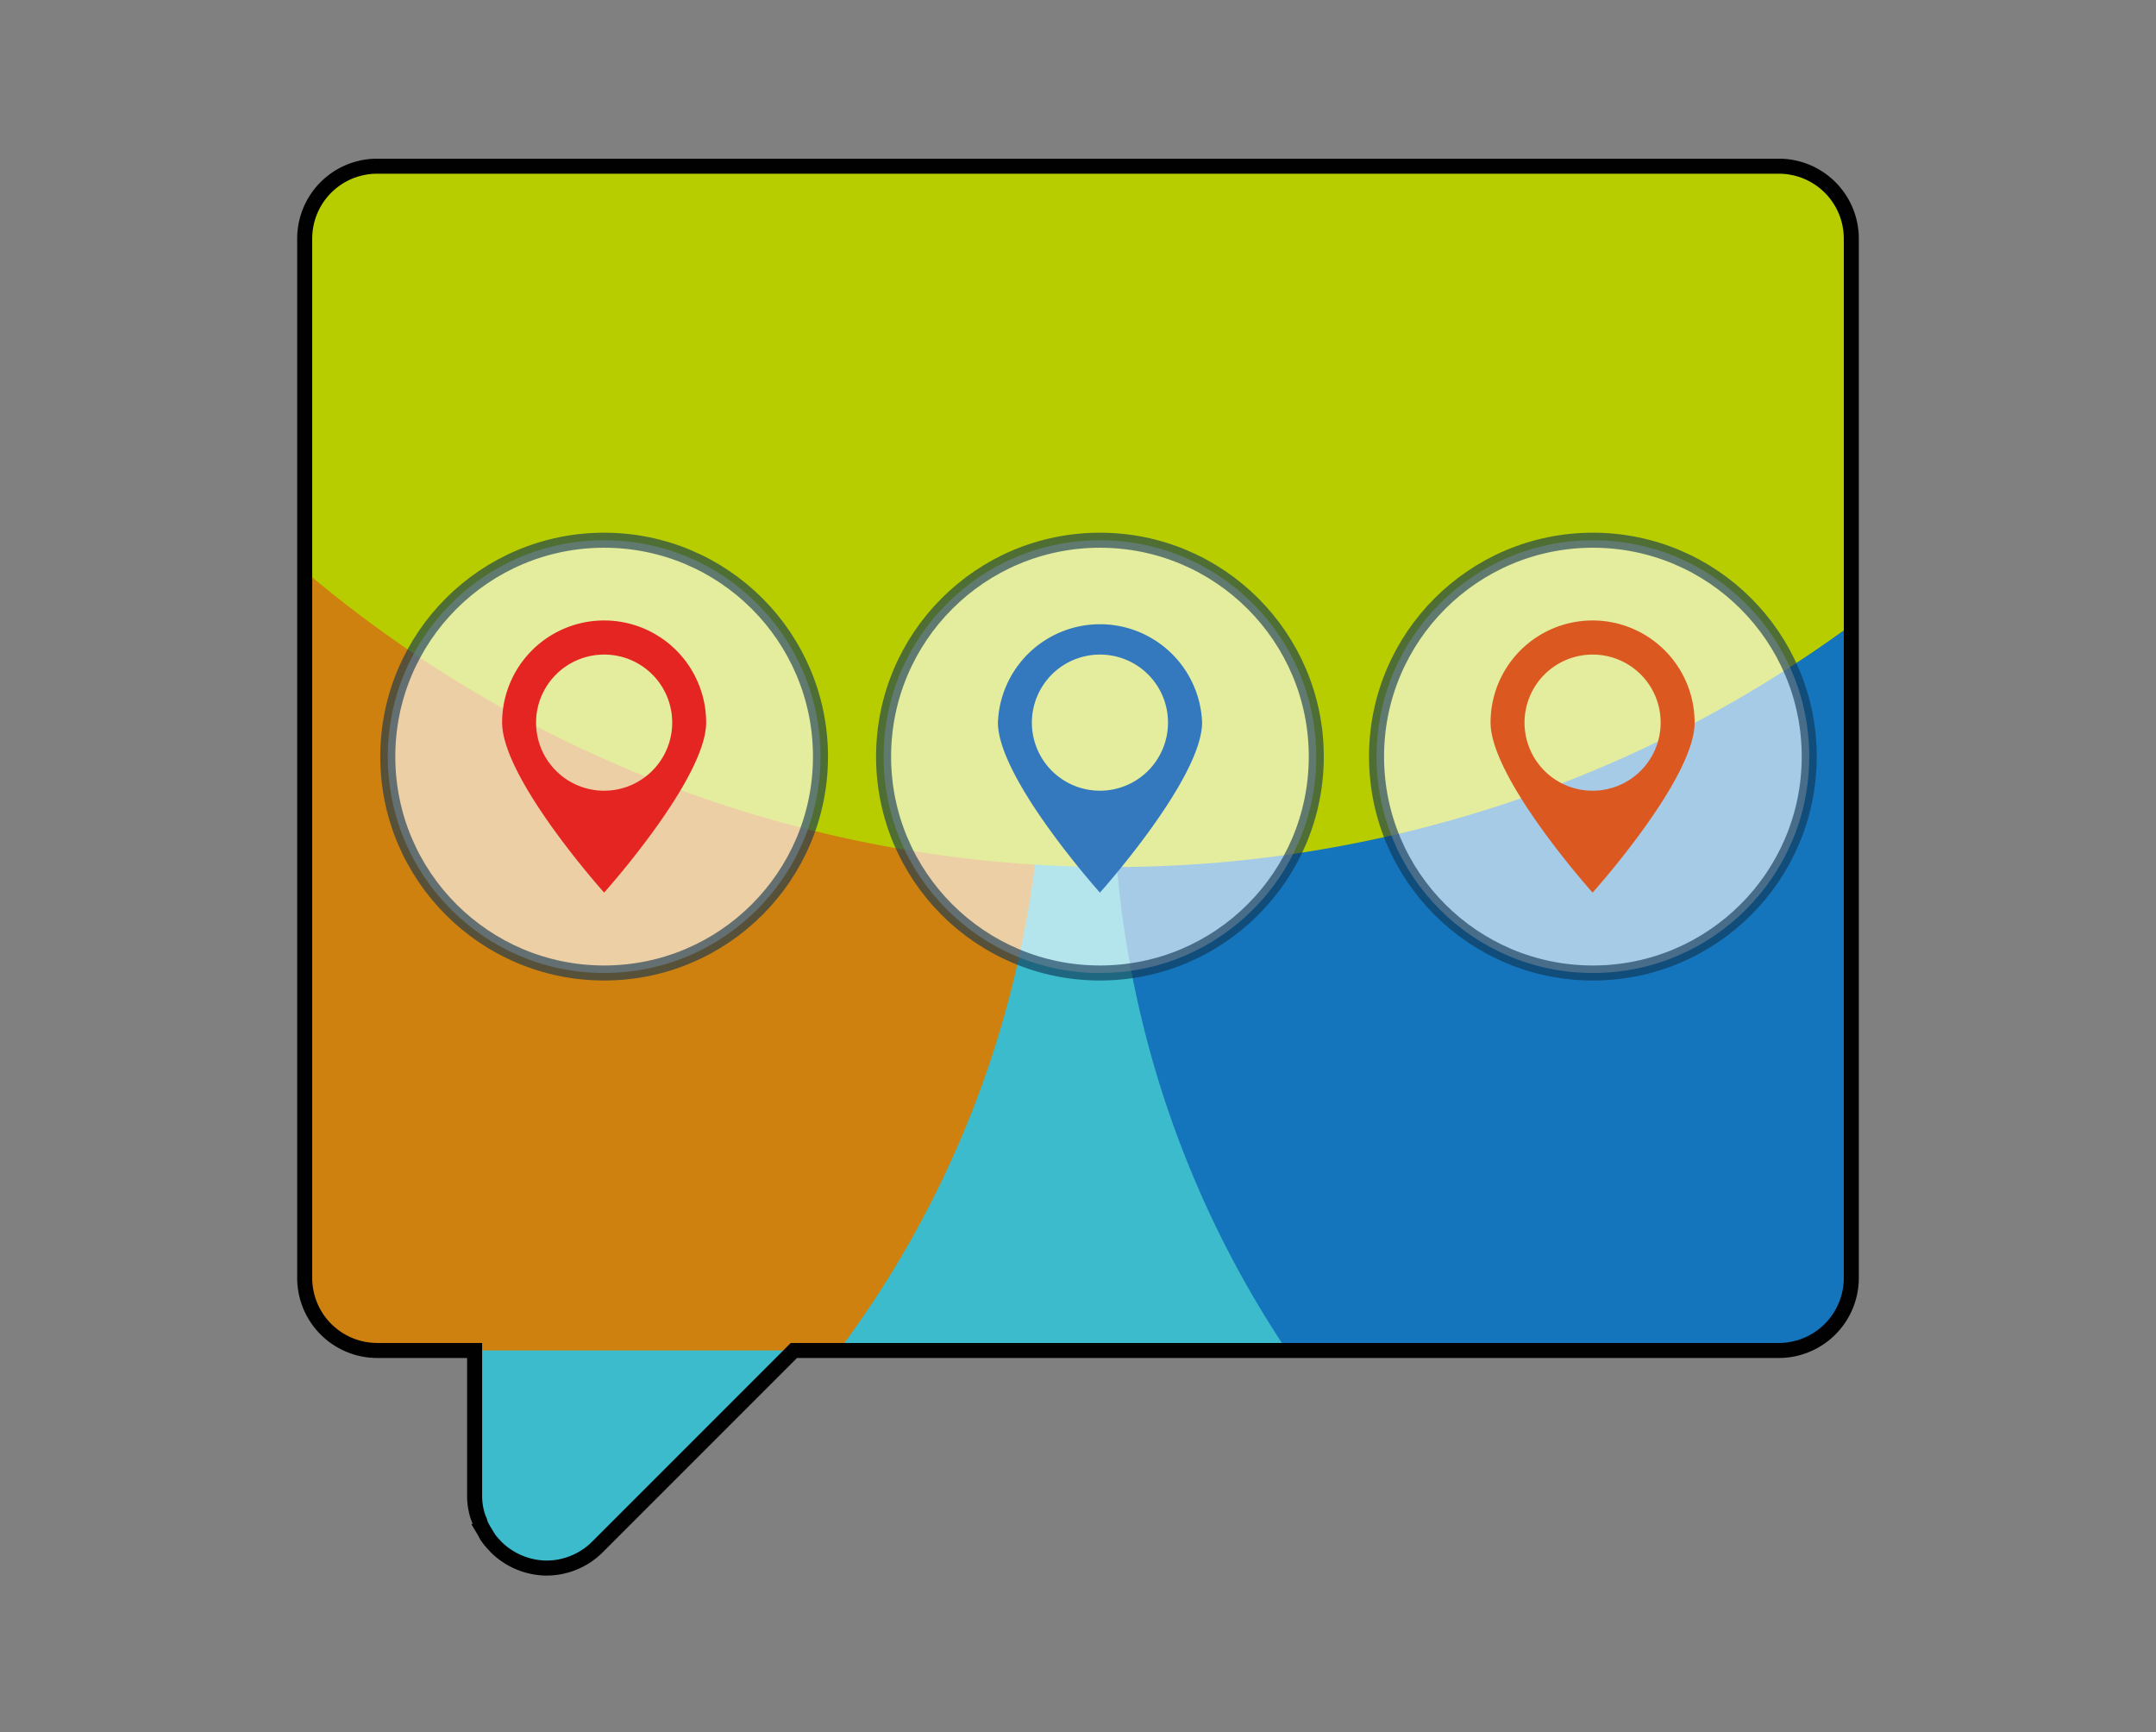 <svg xmlns="http://www.w3.org/2000/svg" viewBox="0 0 143.5 115.27"><rect x="0" y="0" width="143.5" height="115.27" fill="#808080" stroke="none"/><defs><style>.cls-1{isolation:isolate;}.cls-2{fill:#3bbbcc;}.cls-10,.cls-2,.cls-3,.cls-4,.cls-5,.cls-6,.cls-8,.cls-9{fill-rule:evenodd;}.cls-2,.cls-3,.cls-4,.cls-5{mix-blend-mode:hard-light;}.cls-3{fill:#1475bc;}.cls-4{fill:#ce810f;}.cls-5{fill:#b7cd00;}.cls-6{fill:none;stroke:#010101;}.cls-6,.cls-7{stroke-miterlimit:10;}.cls-7{fill:#fff;stroke:#103553;opacity:0.62;}.cls-8{fill:#e52521;}.cls-9{fill:#3478bd;}.cls-10{fill:#db5820;}</style></defs><title>02</title><g class="cls-1"><g id="Capa_1" data-name="Capa 1"><path class="cls-2" d="M69.49,43.31c-18.35,0-35.34,8-49.21,21.5V85.05a4.82,4.82,0,0,0,4.83,4.82h6.43v9.65a4.43,4.43,0,0,0,.1,1,4.19,4.19,0,0,0,.19.63c0,.09.05.19.09.28a5.21,5.21,0,0,0,.28.52c.06.1.1.21.16.3a4.78,4.78,0,0,0,.54.65l.05.06a4.84,4.84,0,0,0,3.36,1.41h.06a4.8,4.8,0,0,0,3.41-1.42L52.84,89.87h65.55A4.83,4.83,0,0,0,123.22,85V69.54C108.6,53.15,89.89,43.31,69.49,43.31Z"/><path class="cls-3" d="M118.39,10.92H87.67a68.38,68.38,0,0,0-2.11,78.81h32.83a4.82,4.82,0,0,0,4.83-4.82V15.75A4.83,4.83,0,0,0,118.39,10.92Z"/><path class="cls-4" d="M25.11,89.87H55.83A68.06,68.06,0,0,0,69.41,49,68.08,68.08,0,0,0,57.94,11.06H25.11a4.82,4.82,0,0,0-4.83,4.82V85A4.83,4.83,0,0,0,25.11,89.87Z"/><path class="cls-5" d="M74,57.7a83.07,83.07,0,0,0,49.21-16.11V15.88a4.82,4.82,0,0,0-4.83-4.82H25.11a4.82,4.82,0,0,0-4.83,4.82V38A83.23,83.23,0,0,0,74,57.7Z"/><path class="cls-6" d="M118.39,89.87H52.84L39.78,102.93a4.8,4.8,0,0,1-3.41,1.42h-.06A4.84,4.84,0,0,1,33,102.93l-.05-.06a4.78,4.78,0,0,1-.54-.65c-.06-.09-.1-.2-.16-.3a5.21,5.21,0,0,1-.28-.52c0-.09-.05-.19-.09-.28a4.19,4.19,0,0,1-.19-.63,4.43,4.43,0,0,1-.1-1h0V89.87H25.11A4.83,4.83,0,0,1,20.28,85V15.88a4.82,4.82,0,0,1,4.83-4.82h93.28a4.82,4.82,0,0,1,4.83,4.82V85A4.83,4.83,0,0,1,118.39,89.87Z"/><circle class="cls-7" cx="40.21" cy="50.35" r="14.4"/><circle class="cls-7" cx="73.21" cy="50.35" r="14.4"/><circle class="cls-7" cx="106.02" cy="50.35" r="14.4"/><path id="PIN_1" data-name="PIN 1" class="cls-8" d="M40.21,59.4s-6.79-7.57-6.79-11.32a6.79,6.79,0,0,1,13.58,0C47,51.83,40.21,59.4,40.21,59.4Zm0-15.84a4.53,4.53,0,1,0,4.53,4.52A4.52,4.52,0,0,0,40.21,43.56Z"/><path id="PIN_1-2" data-name="PIN 1" class="cls-9" d="M73.21,59.4s-6.79-7.57-6.79-11.32a6.8,6.8,0,0,1,13.59,0C80,51.83,73.21,59.4,73.21,59.4Zm0-15.84a4.53,4.53,0,1,0,4.53,4.52A4.52,4.52,0,0,0,73.21,43.56Z"/><path id="PIN_1-3" data-name="PIN 1" class="cls-10" d="M106,59.4s-6.79-7.57-6.79-11.32a6.79,6.79,0,0,1,13.58,0C112.81,51.83,106,59.4,106,59.4Zm0-15.84a4.53,4.53,0,1,0,4.53,4.52A4.52,4.52,0,0,0,106,43.56Z"/></g></g></svg>